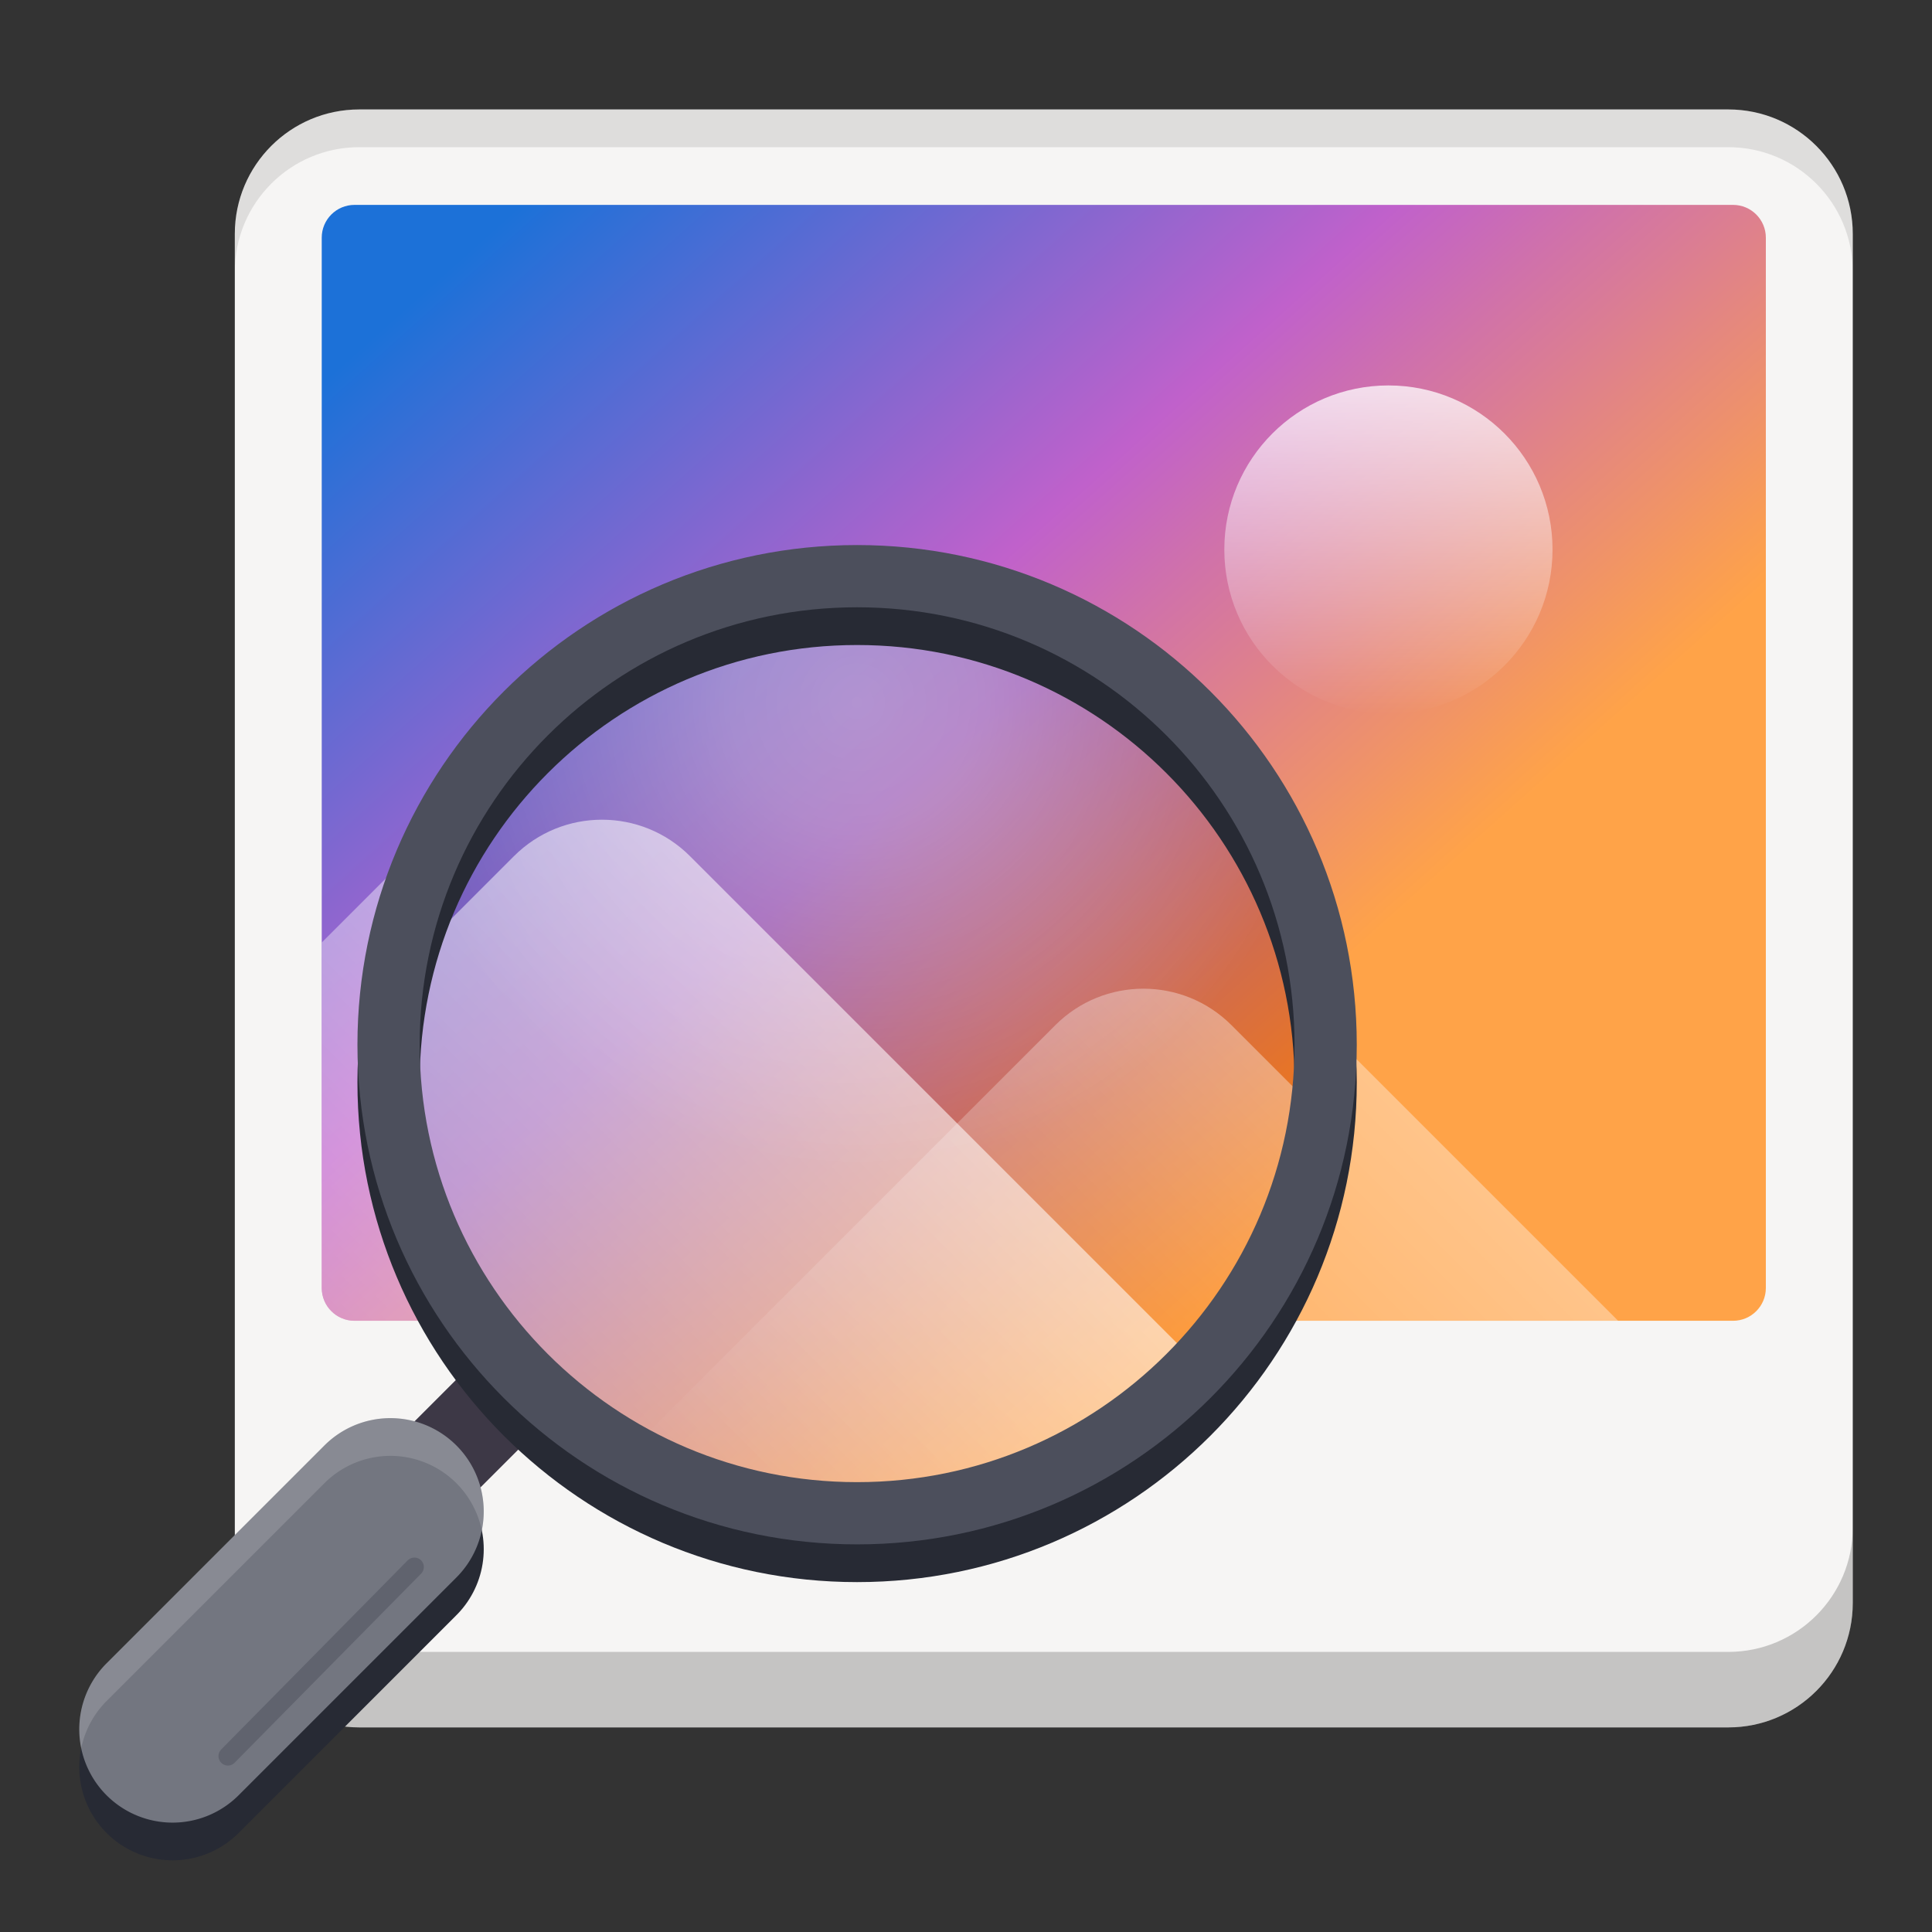 <svg version="1.1" viewBox="0 0 512 512" xmlns="http://www.w3.org/2000/svg" xmlns:xlink="http://www.w3.org/1999/xlink"><rect x="0" y="0" width="512" height="512" fill="#333333" stroke="none"/><defs></defs><clipPath id="a"><path d="m2 2h124v124h-124z"/></clipPath><clipPath><path d="m34.957 2.383 85.004 22.777c4.266 1.145 6.801 5.531 5.656 9.797l-22.777 85.004c-1.145 4.266-5.531 6.801-9.797 5.656l-85.004-22.777c-4.266-1.145-6.801-5.531-5.656-9.797l22.777-85.004c1.145-4.266 5.531-6.797 9.797-5.656z"/></clipPath><linearGradient id="d" x1="31.003" x2="71.043" y1="257.06" y2="220.17" gradientTransform="matrix(-5.98 0 0 4.929 539.73 -1010.3)" gradientUnits="userSpaceOnUse"><stop stop-color="#ffa348" offset="0"/><stop stop-color="#c061cb" offset=".475"/><stop stop-color="#1c71d8" offset="1"/></linearGradient><clipPath id="e"><path d="m20 20h88v68h-88z"/></clipPath><clipPath id="f"><path d="m106 20h-84c-1.105 0-2 0.895-2 2v64c0 1.105 0.895 2 2 2h84c1.105 0 2-0.895 2-2v-64c0-1.105-0.895-2-2-2z"/></clipPath><filter id="g" x="0" y="0" width="1" height="1"><feColorMatrix in="SourceGraphic" values="0 0 0 0 1 0 0 0 0 1 0 0 0 0 1 0 0 0 1 0"/></filter><mask id="h"><g filter="url(#g)"><rect width="128" height="128" fill-opacity=".568"/></g></mask><linearGradient id="i" gradientUnits="userSpaceOnUse"><stop stop-color="#fff" offset="0"/><stop stop-color="#fff" stop-opacity="0" offset="1"/></linearGradient><linearGradient id="j" x1="212.8" x2="290.8" y1="161.29" y2="161.29" gradientTransform="matrix(-.707 .707 .707 .707 110 -174)" xlink:href="#i"/><clipPath id="k"><rect width="192" height="152"/></clipPath><mask id="l"><g filter="url(#g)"><rect width="128" height="128" fill-opacity=".363"/></g></mask><linearGradient id="m" x1="202.23" x2="240.8" y1="172.83" y2="172.83" gradientTransform="matrix(-.707 .707 .707 .707 111 -178)" xlink:href="#i"/><clipPath id="n"><rect width="192" height="152"/></clipPath><mask id="o"><g filter="url(#g)"><rect width="128" height="128" fill-opacity=".769"/></g></mask><linearGradient id="p" x1="24" x2="38" y1="238" y2="238" gradientTransform="matrix(0 1.429 -1.429 0 427.29 12.714)" xlink:href="#i"/><clipPath id="q"><rect width="192" height="152"/></clipPath><clipPath id="r"><path d="m22 42h60v61h-60z"/></clipPath><clipPath id="s"><path d="m22.062 72.18c0 16.535 13.402 29.938 29.938 29.938s29.938-13.402 29.938-29.938c0-16.535-13.402-29.938-29.938-29.938s-29.938 13.402-29.938 29.938z"/></clipPath><linearGradient id="t" x1="31.003" x2="71.043" y1="257.06" y2="220.17" gradientTransform="matrix(-1.65 0 0 1.36 139.4 -271.76)" gradientUnits="userSpaceOnUse"><stop stop-color="#fd7d00" offset="0"/><stop stop-color="#9755b3" offset=".475"/><stop stop-color="#316fd8" offset="1"/></linearGradient><clipPath id="u"><path d="m117.2 22h-100.8c-1.324 0-2.398 1.074-2.398 2.398v76.801c0 1.328 1.074 2.402 2.398 2.402h100.8c1.328 0 2.402-1.074 2.402-2.402v-76.801c0-1.324-1.074-2.398-2.402-2.398z"/></clipPath><mask id="v"><g filter="url(#g)"><rect width="128" height="128" fill-opacity=".568"/></g></mask><linearGradient id="w" x1="212.8" x2="290.8" y1="161.29" y2="161.29" gradientTransform="matrix(-.849 .849 .849 .849 120.4 -214)" xlink:href="#i"/><clipPath id="x"><rect width="192" height="152"/></clipPath><mask id="y"><g filter="url(#g)"><rect width="128" height="128" fill-opacity=".363"/></g></mask><linearGradient id="z" x1="202.23" x2="240.8" y1="172.83" y2="172.83" gradientTransform="matrix(-.849 .849 .849 .849 121.6 -218.8)" xlink:href="#i"/><clipPath id="ad"><rect width="192" height="152"/></clipPath><clipPath id="ac"><path d="m22 42h60v61h-60z"/></clipPath><clipPath id="ab"><path d="m22.062 72.18c0 16.535 13.402 29.938 29.938 29.938s29.938-13.402 29.938-29.938c0-16.535-13.402-29.938-29.938-29.938s-29.938 13.402-29.938 29.938z"/></clipPath><mask><g filter="url(#g)"><rect width="128" height="128" fill-opacity=".769"/></g></mask><clipPath><rect width="192" height="152"/></clipPath><mask id="aa"><g filter="url(#g)"><rect width="128" height="128" fill-opacity=".154"/></g></mask><clipPath id="c"><rect width="192" height="152"/></clipPath><mask><g filter="url(#g)"><rect width="128" height="128" fill-opacity=".154"/></g></mask><clipPath><rect width="192" height="152"/></clipPath><mask id="b"><g filter="url(#g)"><rect width="128" height="128" fill-opacity=".35"/></g></mask><radialGradient id="L" cx="-72" cy="190" r="29.938" gradientTransform="matrix(-1 0 0 1 -12 -123.88)" gradientUnits="userSpaceOnUse"><stop stop-color="#fff" offset="0"/><stop stop-color="#fff" stop-opacity=".867" offset=".271"/><stop stop-color="#fff" stop-opacity="0" offset="1"/></radialGradient><clipPath id="M"><rect width="192" height="152"/></clipPath><g transform="matrix(4.123 0 0 4.123 12.754 -20.47)" clip-path="url(#a)"></g><path d="m95.211 29.004h362.81c18.214 0 32.982 14.768 32.982 32.982v362.81c0 18.214-14.768 32.982-32.982 32.982h-362.81c-18.214 0-32.982-14.768-32.982-32.982v-362.81c0-18.214 14.768-32.982 32.982-32.982z" fill="#f6f5f4" stroke-width="4.123"/><path d="m62.229 404.79v20c0 18.214 14.768 32.982 32.982 32.982h362.81c18.214 0 32.982-14.768 32.982-32.982v-20c0 18.214-14.768 32.982-32.982 32.982h-362.81c-18.214 0-32.982-14.768-32.982-32.982z" opacity=".2" stroke-width="4.123"/><path d="m459.27 54.298h-365.31c-4.808 0-8.698 3.89-8.698 8.698v278.33c0 4.808 3.89 8.698 8.698 8.698h365.31c4.808 0 8.698-3.89 8.698-8.698v-278.33c0-4.808-3.89-8.698-8.698-8.698z" fill="url(#d)" stroke-width="4.349"/><g transform="matrix(4.349 0 0 4.349 -1.719 -32.681)" clip-path="url(#e)"><g clip-path="url(#f)"><g transform="translate(-8,-16)" clip-path="url(#k)" mask="url(#h)"><path d="m40.344 68.605-43.84 43.84c-3.125 3.125-3.125 8.191 0 11.312l43.84 43.844c3.125 3.121 8.188 3.121 11.312 0l43.84-43.844c3.125-3.121 3.125-8.188 0-11.312l-43.84-43.84c-3.125-3.125-8.188-3.125-11.312 0z" fill="url(#j)"/></g><g transform="translate(-8,-16)" clip-path="url(#n)" mask="url(#l)"><path d="m69.344 77.656-43.84 43.84c-3.125 3.125-3.125 8.191 0 11.316l43.84 43.84c3.125 3.125 8.188 3.125 11.312 0l43.84-43.84c3.125-3.125 3.125-8.191 0-11.316l-43.84-43.84c-3.125-3.125-8.188-3.125-11.312 0z" fill="url(#m)"/></g></g></g><g transform="matrix(4.349 0 0 4.349 -36.51 -102.26)" clip-path="url(#q)" mask="url(#o)"><path d="m93 67c-5.523 0-10-4.477-10-10s4.477-10 10-10 10 4.477 10 10-4.477 10-10 10z" fill="url(#p)"/></g><g transform="matrix(4.123 0 0 4.123 12.754 -20.47)" clip-path="url(#r)"><g clip-path="url(#s)"><path d="m117.6 22h-101.6c-1.105 0-2 0.895-2 2v77.602c0 1.102 0.895 2 2 2h101.6c1.102 0 2-0.898 2-2v-77.602c0-1.105-0.898-2-2-2z" fill="url(#t)"/><g clip-path="url(#u)"><g transform="translate(-8,-16)" clip-path="url(#x)" mask="url(#v)"><path d="m37.941 75.996-54.871 54.871c-3.121 3.125-3.121 8.188 0 11.312l54.871 54.871c3.125 3.125 8.191 3.125 11.316 0l54.871-54.871c3.125-3.125 3.125-8.188 0-11.312l-54.871-54.871c-3.125-3.125-8.191-3.125-11.316 0z" fill="url(#w)"/></g><g transform="translate(-8,-16)" clip-path="url(#ad)" mask="url(#y)"><path d="m72.742 86.855-54.871 54.871c-3.125 3.125-3.125 8.191 0 11.316l54.871 54.871c3.125 3.125 8.191 3.125 11.316 0l54.871-54.871c3.121-3.125 3.121-8.191 0-11.316l-54.871-54.871c-3.125-3.121-8.191-3.121-11.316 0z" fill="url(#z)"/></g></g></g></g><g transform="matrix(4.123 0 0 4.123 12.754 -20.47)" clip-path="url(#ac)"><g clip-path="url(#ab)"></g></g><g transform="matrix(4.123 0 0 4.123 -20.228 -86.435)" clip-path="url(#c)" mask="url(#aa)"><path transform="translate(2 -137.88)" d="m11.891 268.55 15.457-15.457" fill="none" stroke="#fff" stroke-linecap="round" stroke-width="1.638"/></g><g transform="matrix(4.123 0 0 4.123 12.754 -20.47)"><path d="m30 94.117-8 8" fill="#272a34" stroke="#3d3846" stroke-width="6"/><path d="m22 104.54-14 14" fill="#272a34" stroke="#272a34" stroke-linecap="round" stroke-width="12"/><path d="m22 96.117a6 6 0 0 0-4.242 1.758l-14 14a6 6 0 0 0 0 8.484 6 6 0 0 0 8.484 0l14-14a6 6 0 0 0 0-8.484 6 6 0 0 0-4.242-1.758z" fill="#737680" stroke-linecap="round"/><path d="m22 96.117a6 6 0 0 0-4.242 1.758l-14 14a6 6 0 0 0-1.629 5.455 6 6 0 0 1 1.629-3.03l14-14a6 6 0 0 1 4.242-1.758 6 6 0 0 1 4.242 1.758 6 6 0 0 1 1.631 3.029 6 6 0 0 0-1.631-5.455 6 6 0 0 0-4.242-1.758z" fill="#fff" opacity=".15" stroke-linecap="round"/></g><g transform="matrix(4.123 0 0 4.123 -20.228 -86.435)" clip-path="url(#M)" mask="url(#b)"><path d="m30.062 88.18c0 16.535 13.402 29.938 29.938 29.938s29.938-13.402 29.938-29.938c0-16.535-13.402-29.938-29.938-29.938s-29.938 13.402-29.938 29.938z" fill="url(#L)"/></g><path d="m351.31 286.86c0 68.574-55.593 124.17-124.17 124.17s-124.17-55.593-124.17-124.17c0-68.574 55.593-124.17 124.17-124.17s124.17 55.593 124.17 124.17z" fill="none" stroke="#272a34" stroke-linejoin="round" stroke-width="16.491"/><path d="m351.31 276.86c0 68.574-55.593 124.17-124.17 124.17s-124.17-55.593-124.17-124.17c0-68.574 55.593-124.17 124.17-124.17s124.17 55.593 124.17 124.17z" fill="none" stroke="#4c4f5c" stroke-linejoin="round" stroke-width="16.491"/><path d="m60.396 465.39 49.428-50.121" fill="#60636e" fill-rule="evenodd" stroke="#60636e" stroke-linecap="round" stroke-linejoin="round" stroke-miterlimit="16.8" stroke-width="5" style="paint-order:stroke fill markers"/><path d="m95.211 29.004c-18.214 0-32.982 14.768-32.982 32.982v10c0-18.214 14.768-32.982 32.982-32.982h362.81c18.214 0 32.982 14.768 32.982 32.982v-10c0-18.214-14.768-32.982-32.982-32.982h-362.81z" opacity=".1" stroke-width="4.123"/></svg>
